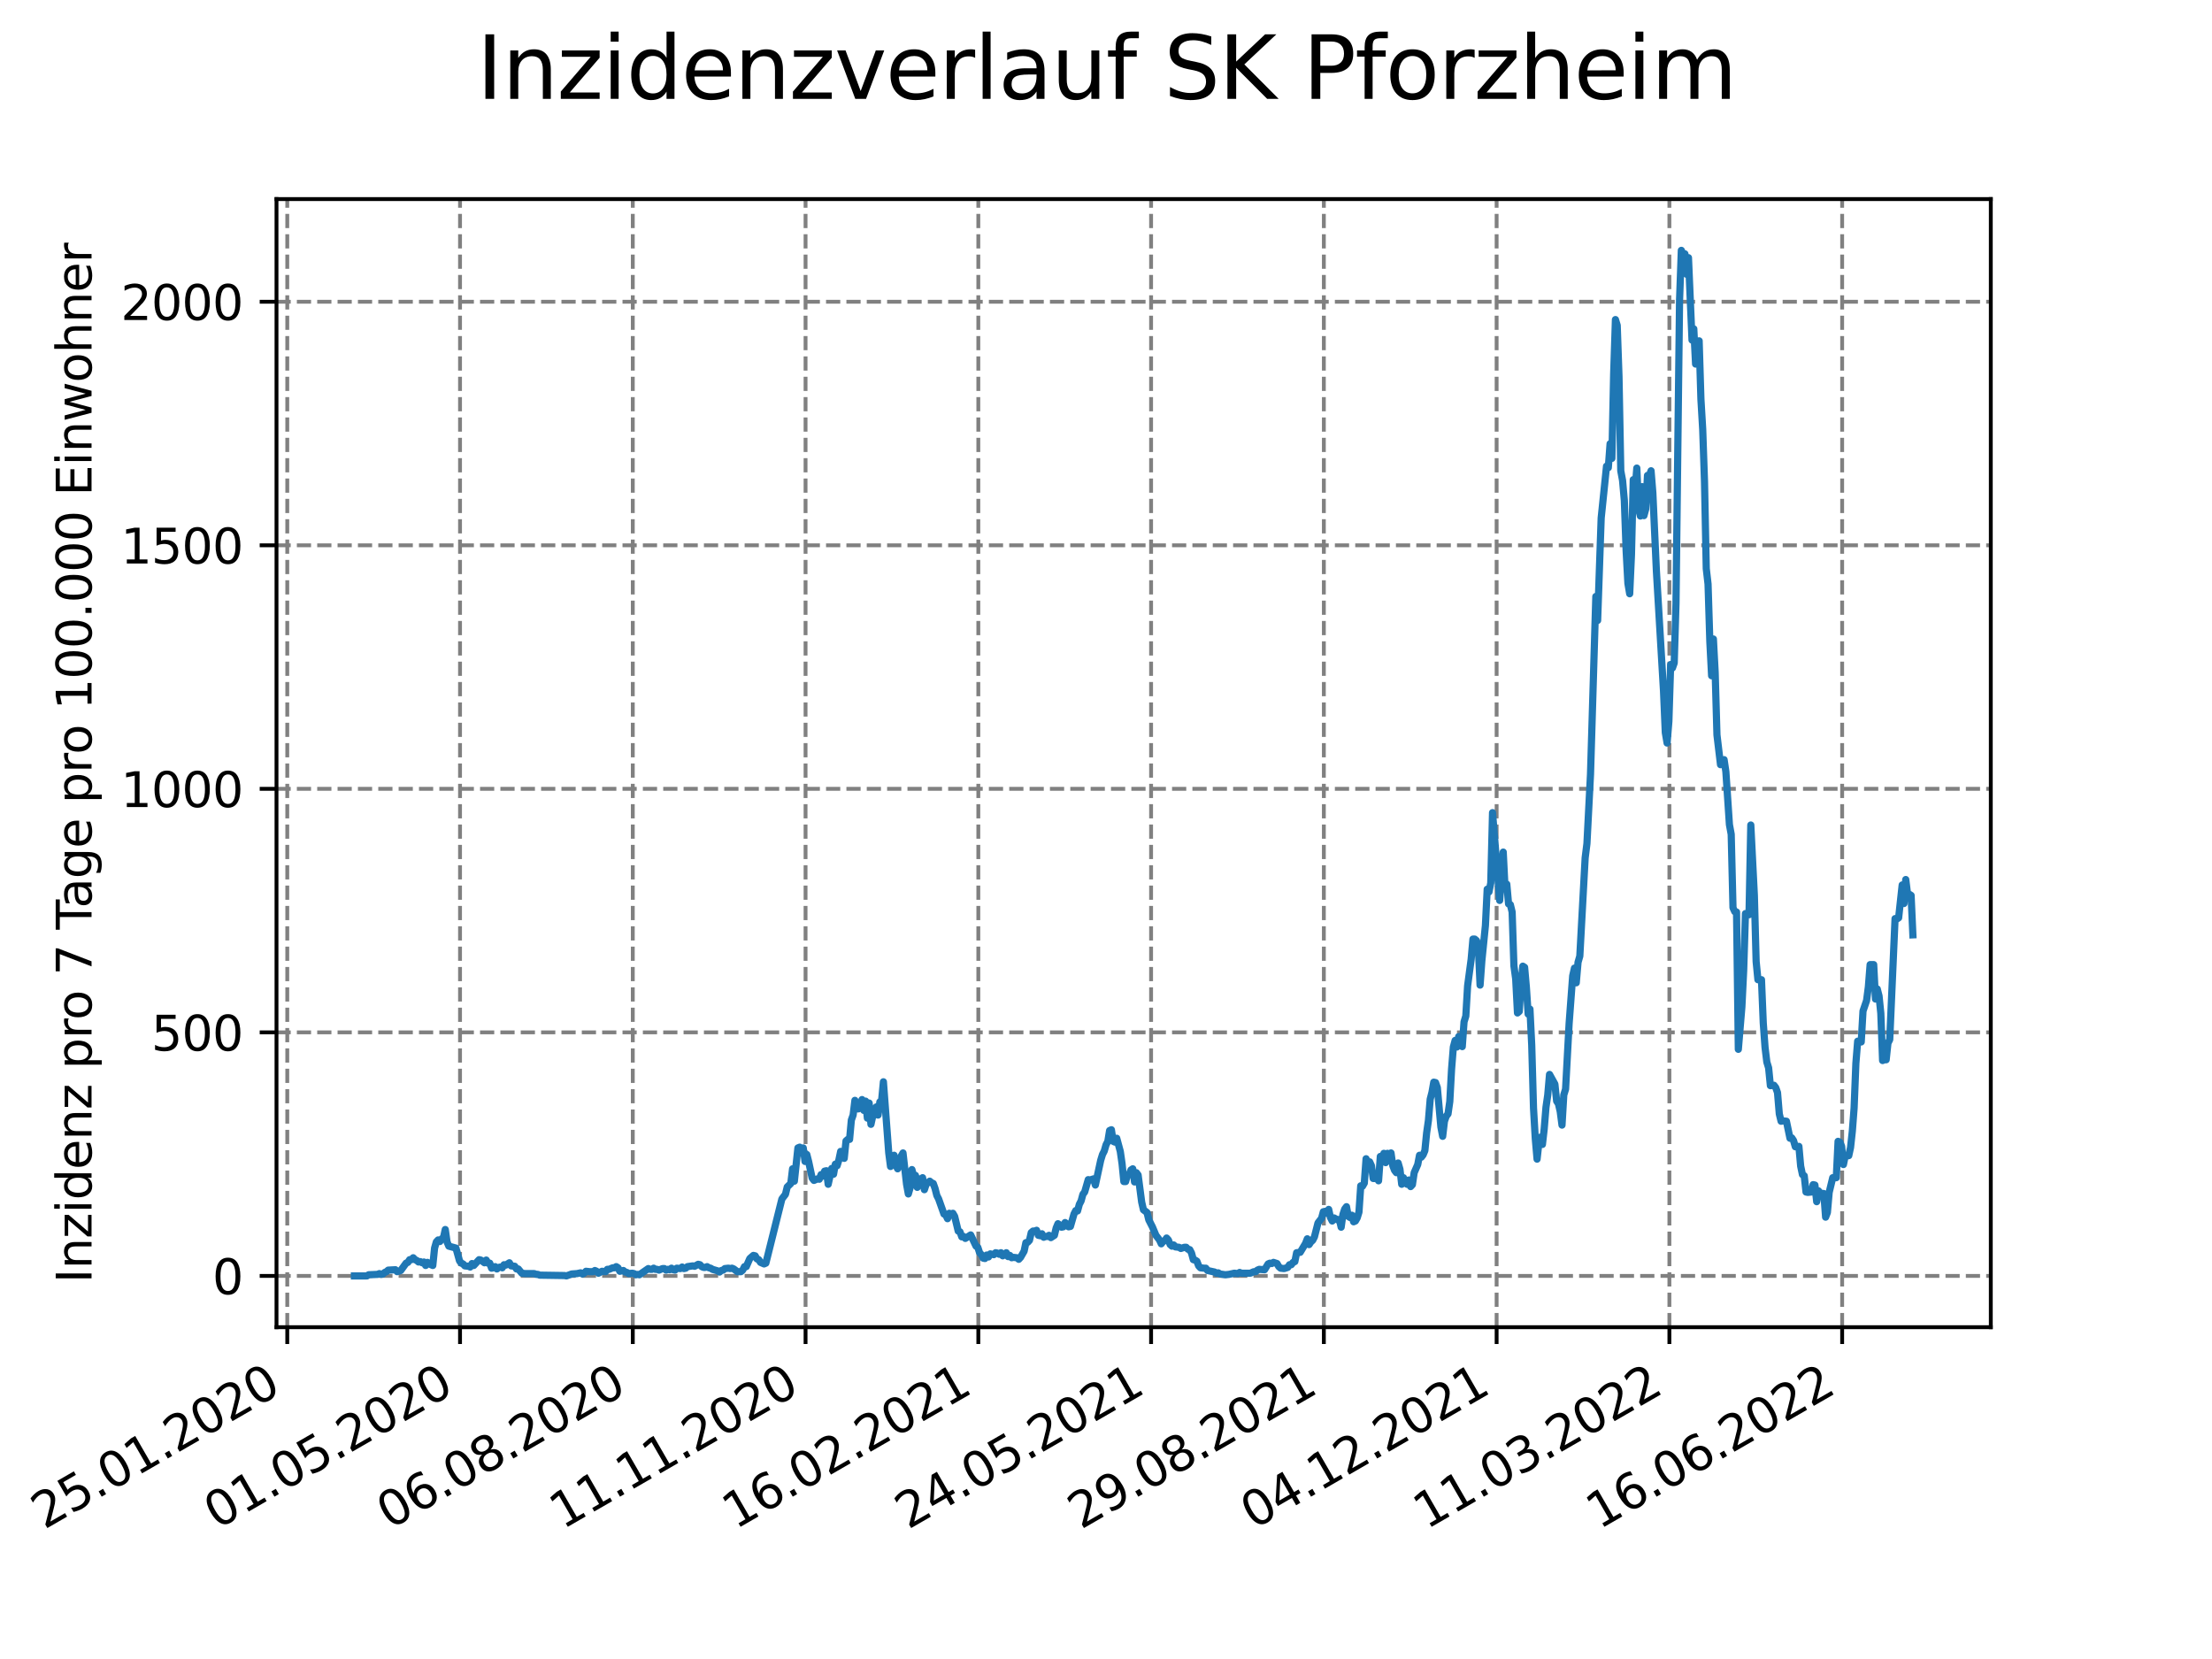 <?xml version="1.0" encoding="utf-8" standalone="no"?>
<!DOCTYPE svg PUBLIC "-//W3C//DTD SVG 1.1//EN"
  "http://www.w3.org/Graphics/SVG/1.1/DTD/svg11.dtd">
<svg xmlns:xlink="http://www.w3.org/1999/xlink" width="460.8pt" height="345.6pt" viewBox="0 0 460.8 345.6" xmlns="http://www.w3.org/2000/svg" version="1.1">
 <defs>
  <style type="text/css">*{stroke-linejoin: round; stroke-linecap: butt}</style>
 </defs>
 <g id="figure_1">
  <g id="patch_1">
   <path d="M 0 345.6 
L 460.8 345.6 
L 460.8 0 
L 0 0 
z
" style="fill: #ffffff"/>
  </g>
  <g id="axes_1">
   <g id="patch_2">
    <path d="M 57.6 276.48 
L 414.72 276.48 
L 414.72 41.472 
L 57.6 41.472 
z
" style="fill: #ffffff"/>
   </g>
   <g id="matplotlib.axis_1">
    <g id="xtick_1">
     <g id="line2d_1">
      <path d="M 59.842 276.48 
L 59.842 41.472 
" clip-path="url(#p5b013a8955)" style="fill: none; stroke-dasharray: 2.96,1.28; stroke-dashoffset: 0; stroke: #808080; stroke-width: 0.8"/>
     </g>
     <g id="line2d_2">
      <defs>
       <path id="m1e9ceac419" d="M 0 0 
L 0 3.5 
" style="stroke: #000000; stroke-width: 0.8"/>
      </defs>
      <g>
       <use xlink:href="#m1e9ceac419" x="59.842" y="276.48" style="stroke: #000000; stroke-width: 0.8"/>
      </g>
     </g>
     <g id="text_1">
      <!-- 25.01.2020 -->
      <g transform="translate(9.216 318.689)rotate(-30)scale(0.1 -0.1)">
       <defs>
        <path id="DejaVuSans-32" d="M 1228 531 
L 3431 531 
L 3431 0 
L 469 0 
L 469 531 
Q 828 903 1448 1529 
Q 2069 2156 2228 2338 
Q 2531 2678 2651 2914 
Q 2772 3150 2772 3378 
Q 2772 3750 2511 3984 
Q 2250 4219 1831 4219 
Q 1534 4219 1204 4116 
Q 875 4013 500 3803 
L 500 4441 
Q 881 4594 1212 4672 
Q 1544 4750 1819 4750 
Q 2544 4750 2975 4387 
Q 3406 4025 3406 3419 
Q 3406 3131 3298 2873 
Q 3191 2616 2906 2266 
Q 2828 2175 2409 1742 
Q 1991 1309 1228 531 
z
" transform="scale(0.016)"/>
        <path id="DejaVuSans-35" d="M 691 4666 
L 3169 4666 
L 3169 4134 
L 1269 4134 
L 1269 2991 
Q 1406 3038 1543 3061 
Q 1681 3084 1819 3084 
Q 2600 3084 3056 2656 
Q 3513 2228 3513 1497 
Q 3513 744 3044 326 
Q 2575 -91 1722 -91 
Q 1428 -91 1123 -41 
Q 819 9 494 109 
L 494 744 
Q 775 591 1075 516 
Q 1375 441 1709 441 
Q 2250 441 2565 725 
Q 2881 1009 2881 1497 
Q 2881 1984 2565 2268 
Q 2250 2553 1709 2553 
Q 1456 2553 1204 2497 
Q 953 2441 691 2322 
L 691 4666 
z
" transform="scale(0.016)"/>
        <path id="DejaVuSans-2e" d="M 684 794 
L 1344 794 
L 1344 0 
L 684 0 
L 684 794 
z
" transform="scale(0.016)"/>
        <path id="DejaVuSans-30" d="M 2034 4250 
Q 1547 4250 1301 3770 
Q 1056 3291 1056 2328 
Q 1056 1369 1301 889 
Q 1547 409 2034 409 
Q 2525 409 2770 889 
Q 3016 1369 3016 2328 
Q 3016 3291 2770 3770 
Q 2525 4250 2034 4250 
z
M 2034 4750 
Q 2819 4750 3233 4129 
Q 3647 3509 3647 2328 
Q 3647 1150 3233 529 
Q 2819 -91 2034 -91 
Q 1250 -91 836 529 
Q 422 1150 422 2328 
Q 422 3509 836 4129 
Q 1250 4750 2034 4750 
z
" transform="scale(0.016)"/>
        <path id="DejaVuSans-31" d="M 794 531 
L 1825 531 
L 1825 4091 
L 703 3866 
L 703 4441 
L 1819 4666 
L 2450 4666 
L 2450 531 
L 3481 531 
L 3481 0 
L 794 0 
L 794 531 
z
" transform="scale(0.016)"/>
       </defs>
       <use xlink:href="#DejaVuSans-32"/>
       <use xlink:href="#DejaVuSans-35" x="63.623"/>
       <use xlink:href="#DejaVuSans-2e" x="127.246"/>
       <use xlink:href="#DejaVuSans-30" x="159.033"/>
       <use xlink:href="#DejaVuSans-31" x="222.656"/>
       <use xlink:href="#DejaVuSans-2e" x="286.279"/>
       <use xlink:href="#DejaVuSans-32" x="318.066"/>
       <use xlink:href="#DejaVuSans-30" x="381.689"/>
       <use xlink:href="#DejaVuSans-32" x="445.312"/>
       <use xlink:href="#DejaVuSans-30" x="508.936"/>
      </g>
     </g>
    </g>
    <g id="xtick_2">
     <g id="line2d_3">
      <path d="M 95.832 276.48 
L 95.832 41.472 
" clip-path="url(#p5b013a8955)" style="fill: none; stroke-dasharray: 2.96,1.28; stroke-dashoffset: 0; stroke: #808080; stroke-width: 0.8"/>
     </g>
     <g id="line2d_4">
      <g>
       <use xlink:href="#m1e9ceac419" x="95.832" y="276.48" style="stroke: #000000; stroke-width: 0.8"/>
      </g>
     </g>
     <g id="text_2">
      <!-- 01.05.2020 -->
      <g transform="translate(45.207 318.689)rotate(-30)scale(0.1 -0.1)">
       <use xlink:href="#DejaVuSans-30"/>
       <use xlink:href="#DejaVuSans-31" x="63.623"/>
       <use xlink:href="#DejaVuSans-2e" x="127.246"/>
       <use xlink:href="#DejaVuSans-30" x="159.033"/>
       <use xlink:href="#DejaVuSans-35" x="222.656"/>
       <use xlink:href="#DejaVuSans-2e" x="286.279"/>
       <use xlink:href="#DejaVuSans-32" x="318.066"/>
       <use xlink:href="#DejaVuSans-30" x="381.689"/>
       <use xlink:href="#DejaVuSans-32" x="445.312"/>
       <use xlink:href="#DejaVuSans-30" x="508.936"/>
      </g>
     </g>
    </g>
    <g id="xtick_3">
     <g id="line2d_5">
      <path d="M 131.822 276.48 
L 131.822 41.472 
" clip-path="url(#p5b013a8955)" style="fill: none; stroke-dasharray: 2.96,1.28; stroke-dashoffset: 0; stroke: #808080; stroke-width: 0.8"/>
     </g>
     <g id="line2d_6">
      <g>
       <use xlink:href="#m1e9ceac419" x="131.822" y="276.48" style="stroke: #000000; stroke-width: 0.8"/>
      </g>
     </g>
     <g id="text_3">
      <!-- 06.08.2020 -->
      <g transform="translate(81.197 318.689)rotate(-30)scale(0.1 -0.1)">
       <defs>
        <path id="DejaVuSans-36" d="M 2113 2584 
Q 1688 2584 1439 2293 
Q 1191 2003 1191 1497 
Q 1191 994 1439 701 
Q 1688 409 2113 409 
Q 2538 409 2786 701 
Q 3034 994 3034 1497 
Q 3034 2003 2786 2293 
Q 2538 2584 2113 2584 
z
M 3366 4563 
L 3366 3988 
Q 3128 4100 2886 4159 
Q 2644 4219 2406 4219 
Q 1781 4219 1451 3797 
Q 1122 3375 1075 2522 
Q 1259 2794 1537 2939 
Q 1816 3084 2150 3084 
Q 2853 3084 3261 2657 
Q 3669 2231 3669 1497 
Q 3669 778 3244 343 
Q 2819 -91 2113 -91 
Q 1303 -91 875 529 
Q 447 1150 447 2328 
Q 447 3434 972 4092 
Q 1497 4750 2381 4750 
Q 2619 4750 2861 4703 
Q 3103 4656 3366 4563 
z
" transform="scale(0.016)"/>
        <path id="DejaVuSans-38" d="M 2034 2216 
Q 1584 2216 1326 1975 
Q 1069 1734 1069 1313 
Q 1069 891 1326 650 
Q 1584 409 2034 409 
Q 2484 409 2743 651 
Q 3003 894 3003 1313 
Q 3003 1734 2745 1975 
Q 2488 2216 2034 2216 
z
M 1403 2484 
Q 997 2584 770 2862 
Q 544 3141 544 3541 
Q 544 4100 942 4425 
Q 1341 4750 2034 4750 
Q 2731 4750 3128 4425 
Q 3525 4100 3525 3541 
Q 3525 3141 3298 2862 
Q 3072 2584 2669 2484 
Q 3125 2378 3379 2068 
Q 3634 1759 3634 1313 
Q 3634 634 3220 271 
Q 2806 -91 2034 -91 
Q 1263 -91 848 271 
Q 434 634 434 1313 
Q 434 1759 690 2068 
Q 947 2378 1403 2484 
z
M 1172 3481 
Q 1172 3119 1398 2916 
Q 1625 2713 2034 2713 
Q 2441 2713 2670 2916 
Q 2900 3119 2900 3481 
Q 2900 3844 2670 4047 
Q 2441 4250 2034 4250 
Q 1625 4250 1398 4047 
Q 1172 3844 1172 3481 
z
" transform="scale(0.016)"/>
       </defs>
       <use xlink:href="#DejaVuSans-30"/>
       <use xlink:href="#DejaVuSans-36" x="63.623"/>
       <use xlink:href="#DejaVuSans-2e" x="127.246"/>
       <use xlink:href="#DejaVuSans-30" x="159.033"/>
       <use xlink:href="#DejaVuSans-38" x="222.656"/>
       <use xlink:href="#DejaVuSans-2e" x="286.279"/>
       <use xlink:href="#DejaVuSans-32" x="318.066"/>
       <use xlink:href="#DejaVuSans-30" x="381.689"/>
       <use xlink:href="#DejaVuSans-32" x="445.312"/>
       <use xlink:href="#DejaVuSans-30" x="508.936"/>
      </g>
     </g>
    </g>
    <g id="xtick_4">
     <g id="line2d_7">
      <path d="M 167.812 276.48 
L 167.812 41.472 
" clip-path="url(#p5b013a8955)" style="fill: none; stroke-dasharray: 2.96,1.28; stroke-dashoffset: 0; stroke: #808080; stroke-width: 0.8"/>
     </g>
     <g id="line2d_8">
      <g>
       <use xlink:href="#m1e9ceac419" x="167.812" y="276.48" style="stroke: #000000; stroke-width: 0.8"/>
      </g>
     </g>
     <g id="text_4">
      <!-- 11.11.2020 -->
      <g transform="translate(117.187 318.689)rotate(-30)scale(0.1 -0.1)">
       <use xlink:href="#DejaVuSans-31"/>
       <use xlink:href="#DejaVuSans-31" x="63.623"/>
       <use xlink:href="#DejaVuSans-2e" x="127.246"/>
       <use xlink:href="#DejaVuSans-31" x="159.033"/>
       <use xlink:href="#DejaVuSans-31" x="222.656"/>
       <use xlink:href="#DejaVuSans-2e" x="286.279"/>
       <use xlink:href="#DejaVuSans-32" x="318.066"/>
       <use xlink:href="#DejaVuSans-30" x="381.689"/>
       <use xlink:href="#DejaVuSans-32" x="445.312"/>
       <use xlink:href="#DejaVuSans-30" x="508.936"/>
      </g>
     </g>
    </g>
    <g id="xtick_5">
     <g id="line2d_9">
      <path d="M 203.803 276.48 
L 203.803 41.472 
" clip-path="url(#p5b013a8955)" style="fill: none; stroke-dasharray: 2.96,1.28; stroke-dashoffset: 0; stroke: #808080; stroke-width: 0.8"/>
     </g>
     <g id="line2d_10">
      <g>
       <use xlink:href="#m1e9ceac419" x="203.803" y="276.48" style="stroke: #000000; stroke-width: 0.8"/>
      </g>
     </g>
     <g id="text_5">
      <!-- 16.02.2021 -->
      <g transform="translate(153.178 318.689)rotate(-30)scale(0.1 -0.1)">
       <use xlink:href="#DejaVuSans-31"/>
       <use xlink:href="#DejaVuSans-36" x="63.623"/>
       <use xlink:href="#DejaVuSans-2e" x="127.246"/>
       <use xlink:href="#DejaVuSans-30" x="159.033"/>
       <use xlink:href="#DejaVuSans-32" x="222.656"/>
       <use xlink:href="#DejaVuSans-2e" x="286.279"/>
       <use xlink:href="#DejaVuSans-32" x="318.066"/>
       <use xlink:href="#DejaVuSans-30" x="381.689"/>
       <use xlink:href="#DejaVuSans-32" x="445.312"/>
       <use xlink:href="#DejaVuSans-31" x="508.936"/>
      </g>
     </g>
    </g>
    <g id="xtick_6">
     <g id="line2d_11">
      <path d="M 239.793 276.48 
L 239.793 41.472 
" clip-path="url(#p5b013a8955)" style="fill: none; stroke-dasharray: 2.96,1.28; stroke-dashoffset: 0; stroke: #808080; stroke-width: 0.8"/>
     </g>
     <g id="line2d_12">
      <g>
       <use xlink:href="#m1e9ceac419" x="239.793" y="276.48" style="stroke: #000000; stroke-width: 0.8"/>
      </g>
     </g>
     <g id="text_6">
      <!-- 24.05.2021 -->
      <g transform="translate(189.168 318.689)rotate(-30)scale(0.1 -0.1)">
       <defs>
        <path id="DejaVuSans-34" d="M 2419 4116 
L 825 1625 
L 2419 1625 
L 2419 4116 
z
M 2253 4666 
L 3047 4666 
L 3047 1625 
L 3713 1625 
L 3713 1100 
L 3047 1100 
L 3047 0 
L 2419 0 
L 2419 1100 
L 313 1100 
L 313 1709 
L 2253 4666 
z
" transform="scale(0.016)"/>
       </defs>
       <use xlink:href="#DejaVuSans-32"/>
       <use xlink:href="#DejaVuSans-34" x="63.623"/>
       <use xlink:href="#DejaVuSans-2e" x="127.246"/>
       <use xlink:href="#DejaVuSans-30" x="159.033"/>
       <use xlink:href="#DejaVuSans-35" x="222.656"/>
       <use xlink:href="#DejaVuSans-2e" x="286.279"/>
       <use xlink:href="#DejaVuSans-32" x="318.066"/>
       <use xlink:href="#DejaVuSans-30" x="381.689"/>
       <use xlink:href="#DejaVuSans-32" x="445.312"/>
       <use xlink:href="#DejaVuSans-31" x="508.936"/>
      </g>
     </g>
    </g>
    <g id="xtick_7">
     <g id="line2d_13">
      <path d="M 275.783 276.48 
L 275.783 41.472 
" clip-path="url(#p5b013a8955)" style="fill: none; stroke-dasharray: 2.96,1.28; stroke-dashoffset: 0; stroke: #808080; stroke-width: 0.8"/>
     </g>
     <g id="line2d_14">
      <g>
       <use xlink:href="#m1e9ceac419" x="275.783" y="276.48" style="stroke: #000000; stroke-width: 0.8"/>
      </g>
     </g>
     <g id="text_7">
      <!-- 29.08.2021 -->
      <g transform="translate(225.158 318.689)rotate(-30)scale(0.1 -0.1)">
       <defs>
        <path id="DejaVuSans-39" d="M 703 97 
L 703 672 
Q 941 559 1184 500 
Q 1428 441 1663 441 
Q 2288 441 2617 861 
Q 2947 1281 2994 2138 
Q 2813 1869 2534 1725 
Q 2256 1581 1919 1581 
Q 1219 1581 811 2004 
Q 403 2428 403 3163 
Q 403 3881 828 4315 
Q 1253 4750 1959 4750 
Q 2769 4750 3195 4129 
Q 3622 3509 3622 2328 
Q 3622 1225 3098 567 
Q 2575 -91 1691 -91 
Q 1453 -91 1209 -44 
Q 966 3 703 97 
z
M 1959 2075 
Q 2384 2075 2632 2365 
Q 2881 2656 2881 3163 
Q 2881 3666 2632 3958 
Q 2384 4250 1959 4250 
Q 1534 4250 1286 3958 
Q 1038 3666 1038 3163 
Q 1038 2656 1286 2365 
Q 1534 2075 1959 2075 
z
" transform="scale(0.016)"/>
       </defs>
       <use xlink:href="#DejaVuSans-32"/>
       <use xlink:href="#DejaVuSans-39" x="63.623"/>
       <use xlink:href="#DejaVuSans-2e" x="127.246"/>
       <use xlink:href="#DejaVuSans-30" x="159.033"/>
       <use xlink:href="#DejaVuSans-38" x="222.656"/>
       <use xlink:href="#DejaVuSans-2e" x="286.279"/>
       <use xlink:href="#DejaVuSans-32" x="318.066"/>
       <use xlink:href="#DejaVuSans-30" x="381.689"/>
       <use xlink:href="#DejaVuSans-32" x="445.312"/>
       <use xlink:href="#DejaVuSans-31" x="508.936"/>
      </g>
     </g>
    </g>
    <g id="xtick_8">
     <g id="line2d_15">
      <path d="M 311.774 276.48 
L 311.774 41.472 
" clip-path="url(#p5b013a8955)" style="fill: none; stroke-dasharray: 2.96,1.28; stroke-dashoffset: 0; stroke: #808080; stroke-width: 0.8"/>
     </g>
     <g id="line2d_16">
      <g>
       <use xlink:href="#m1e9ceac419" x="311.774" y="276.48" style="stroke: #000000; stroke-width: 0.8"/>
      </g>
     </g>
     <g id="text_8">
      <!-- 04.12.2021 -->
      <g transform="translate(261.148 318.689)rotate(-30)scale(0.1 -0.1)">
       <use xlink:href="#DejaVuSans-30"/>
       <use xlink:href="#DejaVuSans-34" x="63.623"/>
       <use xlink:href="#DejaVuSans-2e" x="127.246"/>
       <use xlink:href="#DejaVuSans-31" x="159.033"/>
       <use xlink:href="#DejaVuSans-32" x="222.656"/>
       <use xlink:href="#DejaVuSans-2e" x="286.279"/>
       <use xlink:href="#DejaVuSans-32" x="318.066"/>
       <use xlink:href="#DejaVuSans-30" x="381.689"/>
       <use xlink:href="#DejaVuSans-32" x="445.312"/>
       <use xlink:href="#DejaVuSans-31" x="508.936"/>
      </g>
     </g>
    </g>
    <g id="xtick_9">
     <g id="line2d_17">
      <path d="M 347.764 276.48 
L 347.764 41.472 
" clip-path="url(#p5b013a8955)" style="fill: none; stroke-dasharray: 2.96,1.28; stroke-dashoffset: 0; stroke: #808080; stroke-width: 0.8"/>
     </g>
     <g id="line2d_18">
      <g>
       <use xlink:href="#m1e9ceac419" x="347.764" y="276.48" style="stroke: #000000; stroke-width: 0.8"/>
      </g>
     </g>
     <g id="text_9">
      <!-- 11.03.2022 -->
      <g transform="translate(297.139 318.689)rotate(-30)scale(0.1 -0.1)">
       <defs>
        <path id="DejaVuSans-33" d="M 2597 2516 
Q 3050 2419 3304 2112 
Q 3559 1806 3559 1356 
Q 3559 666 3084 287 
Q 2609 -91 1734 -91 
Q 1441 -91 1130 -33 
Q 819 25 488 141 
L 488 750 
Q 750 597 1062 519 
Q 1375 441 1716 441 
Q 2309 441 2620 675 
Q 2931 909 2931 1356 
Q 2931 1769 2642 2001 
Q 2353 2234 1838 2234 
L 1294 2234 
L 1294 2753 
L 1863 2753 
Q 2328 2753 2575 2939 
Q 2822 3125 2822 3475 
Q 2822 3834 2567 4026 
Q 2313 4219 1838 4219 
Q 1578 4219 1281 4162 
Q 984 4106 628 3988 
L 628 4550 
Q 988 4650 1302 4700 
Q 1616 4750 1894 4750 
Q 2613 4750 3031 4423 
Q 3450 4097 3450 3541 
Q 3450 3153 3228 2886 
Q 3006 2619 2597 2516 
z
" transform="scale(0.016)"/>
       </defs>
       <use xlink:href="#DejaVuSans-31"/>
       <use xlink:href="#DejaVuSans-31" x="63.623"/>
       <use xlink:href="#DejaVuSans-2e" x="127.246"/>
       <use xlink:href="#DejaVuSans-30" x="159.033"/>
       <use xlink:href="#DejaVuSans-33" x="222.656"/>
       <use xlink:href="#DejaVuSans-2e" x="286.279"/>
       <use xlink:href="#DejaVuSans-32" x="318.066"/>
       <use xlink:href="#DejaVuSans-30" x="381.689"/>
       <use xlink:href="#DejaVuSans-32" x="445.312"/>
       <use xlink:href="#DejaVuSans-32" x="508.936"/>
      </g>
     </g>
    </g>
    <g id="xtick_10">
     <g id="line2d_19">
      <path d="M 383.754 276.48 
L 383.754 41.472 
" clip-path="url(#p5b013a8955)" style="fill: none; stroke-dasharray: 2.96,1.28; stroke-dashoffset: 0; stroke: #808080; stroke-width: 0.8"/>
     </g>
     <g id="line2d_20">
      <g>
       <use xlink:href="#m1e9ceac419" x="383.754" y="276.48" style="stroke: #000000; stroke-width: 0.8"/>
      </g>
     </g>
     <g id="text_10">
      <!-- 16.06.2022 -->
      <g transform="translate(333.129 318.689)rotate(-30)scale(0.1 -0.1)">
       <use xlink:href="#DejaVuSans-31"/>
       <use xlink:href="#DejaVuSans-36" x="63.623"/>
       <use xlink:href="#DejaVuSans-2e" x="127.246"/>
       <use xlink:href="#DejaVuSans-30" x="159.033"/>
       <use xlink:href="#DejaVuSans-36" x="222.656"/>
       <use xlink:href="#DejaVuSans-2e" x="286.279"/>
       <use xlink:href="#DejaVuSans-32" x="318.066"/>
       <use xlink:href="#DejaVuSans-30" x="381.689"/>
       <use xlink:href="#DejaVuSans-32" x="445.312"/>
       <use xlink:href="#DejaVuSans-32" x="508.936"/>
      </g>
     </g>
    </g>
   </g>
   <g id="matplotlib.axis_2">
    <g id="ytick_1">
     <g id="line2d_21">
      <path d="M 57.6 265.798 
L 414.72 265.798 
" clip-path="url(#p5b013a8955)" style="fill: none; stroke-dasharray: 2.96,1.28; stroke-dashoffset: 0; stroke: #808080; stroke-width: 0.8"/>
     </g>
     <g id="line2d_22">
      <defs>
       <path id="m64a8ef349f" d="M 0 0 
L -3.5 0 
" style="stroke: #000000; stroke-width: 0.8"/>
      </defs>
      <g>
       <use xlink:href="#m64a8ef349f" x="57.6" y="265.798" style="stroke: #000000; stroke-width: 0.8"/>
      </g>
     </g>
     <g id="text_11">
      <!-- 0 -->
      <g transform="translate(44.237 269.597)scale(0.1 -0.1)">
       <use xlink:href="#DejaVuSans-30"/>
      </g>
     </g>
    </g>
    <g id="ytick_2">
     <g id="line2d_23">
      <path d="M 57.6 215.063 
L 414.72 215.063 
" clip-path="url(#p5b013a8955)" style="fill: none; stroke-dasharray: 2.96,1.28; stroke-dashoffset: 0; stroke: #808080; stroke-width: 0.8"/>
     </g>
     <g id="line2d_24">
      <g>
       <use xlink:href="#m64a8ef349f" x="57.6" y="215.063" style="stroke: #000000; stroke-width: 0.8"/>
      </g>
     </g>
     <g id="text_12">
      <!-- 500 -->
      <g transform="translate(31.512 218.862)scale(0.1 -0.1)">
       <use xlink:href="#DejaVuSans-35"/>
       <use xlink:href="#DejaVuSans-30" x="63.623"/>
       <use xlink:href="#DejaVuSans-30" x="127.246"/>
      </g>
     </g>
    </g>
    <g id="ytick_3">
     <g id="line2d_25">
      <path d="M 57.6 164.328 
L 414.72 164.328 
" clip-path="url(#p5b013a8955)" style="fill: none; stroke-dasharray: 2.96,1.28; stroke-dashoffset: 0; stroke: #808080; stroke-width: 0.8"/>
     </g>
     <g id="line2d_26">
      <g>
       <use xlink:href="#m64a8ef349f" x="57.6" y="164.328" style="stroke: #000000; stroke-width: 0.8"/>
      </g>
     </g>
     <g id="text_13">
      <!-- 1000 -->
      <g transform="translate(25.15 168.127)scale(0.1 -0.1)">
       <use xlink:href="#DejaVuSans-31"/>
       <use xlink:href="#DejaVuSans-30" x="63.623"/>
       <use xlink:href="#DejaVuSans-30" x="127.246"/>
       <use xlink:href="#DejaVuSans-30" x="190.869"/>
      </g>
     </g>
    </g>
    <g id="ytick_4">
     <g id="line2d_27">
      <path d="M 57.6 113.592 
L 414.72 113.592 
" clip-path="url(#p5b013a8955)" style="fill: none; stroke-dasharray: 2.96,1.28; stroke-dashoffset: 0; stroke: #808080; stroke-width: 0.8"/>
     </g>
     <g id="line2d_28">
      <g>
       <use xlink:href="#m64a8ef349f" x="57.6" y="113.592" style="stroke: #000000; stroke-width: 0.8"/>
      </g>
     </g>
     <g id="text_14">
      <!-- 1500 -->
      <g transform="translate(25.15 117.392)scale(0.1 -0.1)">
       <use xlink:href="#DejaVuSans-31"/>
       <use xlink:href="#DejaVuSans-35" x="63.623"/>
       <use xlink:href="#DejaVuSans-30" x="127.246"/>
       <use xlink:href="#DejaVuSans-30" x="190.869"/>
      </g>
     </g>
    </g>
    <g id="ytick_5">
     <g id="line2d_29">
      <path d="M 57.6 62.857 
L 414.72 62.857 
" clip-path="url(#p5b013a8955)" style="fill: none; stroke-dasharray: 2.96,1.28; stroke-dashoffset: 0; stroke: #808080; stroke-width: 0.8"/>
     </g>
     <g id="line2d_30">
      <g>
       <use xlink:href="#m64a8ef349f" x="57.6" y="62.857" style="stroke: #000000; stroke-width: 0.8"/>
      </g>
     </g>
     <g id="text_15">
      <!-- 2000 -->
      <g transform="translate(25.15 66.657)scale(0.1 -0.1)">
       <use xlink:href="#DejaVuSans-32"/>
       <use xlink:href="#DejaVuSans-30" x="63.623"/>
       <use xlink:href="#DejaVuSans-30" x="127.246"/>
       <use xlink:href="#DejaVuSans-30" x="190.869"/>
      </g>
     </g>
    </g>
    <g id="text_16">
     <!-- Inzidenz pro 7 Tage pro 100.000 Einwohner -->
     <g transform="translate(19.07 267.301)rotate(-90)scale(0.1 -0.1)">
      <defs>
       <path id="DejaVuSans-49" d="M 628 4666 
L 1259 4666 
L 1259 0 
L 628 0 
L 628 4666 
z
" transform="scale(0.016)"/>
       <path id="DejaVuSans-6e" d="M 3513 2113 
L 3513 0 
L 2938 0 
L 2938 2094 
Q 2938 2591 2744 2837 
Q 2550 3084 2163 3084 
Q 1697 3084 1428 2787 
Q 1159 2491 1159 1978 
L 1159 0 
L 581 0 
L 581 3500 
L 1159 3500 
L 1159 2956 
Q 1366 3272 1645 3428 
Q 1925 3584 2291 3584 
Q 2894 3584 3203 3211 
Q 3513 2838 3513 2113 
z
" transform="scale(0.016)"/>
       <path id="DejaVuSans-7a" d="M 353 3500 
L 3084 3500 
L 3084 2975 
L 922 459 
L 3084 459 
L 3084 0 
L 275 0 
L 275 525 
L 2438 3041 
L 353 3041 
L 353 3500 
z
" transform="scale(0.016)"/>
       <path id="DejaVuSans-69" d="M 603 3500 
L 1178 3500 
L 1178 0 
L 603 0 
L 603 3500 
z
M 603 4863 
L 1178 4863 
L 1178 4134 
L 603 4134 
L 603 4863 
z
" transform="scale(0.016)"/>
       <path id="DejaVuSans-64" d="M 2906 2969 
L 2906 4863 
L 3481 4863 
L 3481 0 
L 2906 0 
L 2906 525 
Q 2725 213 2448 61 
Q 2172 -91 1784 -91 
Q 1150 -91 751 415 
Q 353 922 353 1747 
Q 353 2572 751 3078 
Q 1150 3584 1784 3584 
Q 2172 3584 2448 3432 
Q 2725 3281 2906 2969 
z
M 947 1747 
Q 947 1113 1208 752 
Q 1469 391 1925 391 
Q 2381 391 2643 752 
Q 2906 1113 2906 1747 
Q 2906 2381 2643 2742 
Q 2381 3103 1925 3103 
Q 1469 3103 1208 2742 
Q 947 2381 947 1747 
z
" transform="scale(0.016)"/>
       <path id="DejaVuSans-65" d="M 3597 1894 
L 3597 1613 
L 953 1613 
Q 991 1019 1311 708 
Q 1631 397 2203 397 
Q 2534 397 2845 478 
Q 3156 559 3463 722 
L 3463 178 
Q 3153 47 2828 -22 
Q 2503 -91 2169 -91 
Q 1331 -91 842 396 
Q 353 884 353 1716 
Q 353 2575 817 3079 
Q 1281 3584 2069 3584 
Q 2775 3584 3186 3129 
Q 3597 2675 3597 1894 
z
M 3022 2063 
Q 3016 2534 2758 2815 
Q 2500 3097 2075 3097 
Q 1594 3097 1305 2825 
Q 1016 2553 972 2059 
L 3022 2063 
z
" transform="scale(0.016)"/>
       <path id="DejaVuSans-20" transform="scale(0.016)"/>
       <path id="DejaVuSans-70" d="M 1159 525 
L 1159 -1331 
L 581 -1331 
L 581 3500 
L 1159 3500 
L 1159 2969 
Q 1341 3281 1617 3432 
Q 1894 3584 2278 3584 
Q 2916 3584 3314 3078 
Q 3713 2572 3713 1747 
Q 3713 922 3314 415 
Q 2916 -91 2278 -91 
Q 1894 -91 1617 61 
Q 1341 213 1159 525 
z
M 3116 1747 
Q 3116 2381 2855 2742 
Q 2594 3103 2138 3103 
Q 1681 3103 1420 2742 
Q 1159 2381 1159 1747 
Q 1159 1113 1420 752 
Q 1681 391 2138 391 
Q 2594 391 2855 752 
Q 3116 1113 3116 1747 
z
" transform="scale(0.016)"/>
       <path id="DejaVuSans-72" d="M 2631 2963 
Q 2534 3019 2420 3045 
Q 2306 3072 2169 3072 
Q 1681 3072 1420 2755 
Q 1159 2438 1159 1844 
L 1159 0 
L 581 0 
L 581 3500 
L 1159 3500 
L 1159 2956 
Q 1341 3275 1631 3429 
Q 1922 3584 2338 3584 
Q 2397 3584 2469 3576 
Q 2541 3569 2628 3553 
L 2631 2963 
z
" transform="scale(0.016)"/>
       <path id="DejaVuSans-6f" d="M 1959 3097 
Q 1497 3097 1228 2736 
Q 959 2375 959 1747 
Q 959 1119 1226 758 
Q 1494 397 1959 397 
Q 2419 397 2687 759 
Q 2956 1122 2956 1747 
Q 2956 2369 2687 2733 
Q 2419 3097 1959 3097 
z
M 1959 3584 
Q 2709 3584 3137 3096 
Q 3566 2609 3566 1747 
Q 3566 888 3137 398 
Q 2709 -91 1959 -91 
Q 1206 -91 779 398 
Q 353 888 353 1747 
Q 353 2609 779 3096 
Q 1206 3584 1959 3584 
z
" transform="scale(0.016)"/>
       <path id="DejaVuSans-37" d="M 525 4666 
L 3525 4666 
L 3525 4397 
L 1831 0 
L 1172 0 
L 2766 4134 
L 525 4134 
L 525 4666 
z
" transform="scale(0.016)"/>
       <path id="DejaVuSans-54" d="M -19 4666 
L 3928 4666 
L 3928 4134 
L 2272 4134 
L 2272 0 
L 1638 0 
L 1638 4134 
L -19 4134 
L -19 4666 
z
" transform="scale(0.016)"/>
       <path id="DejaVuSans-61" d="M 2194 1759 
Q 1497 1759 1228 1600 
Q 959 1441 959 1056 
Q 959 750 1161 570 
Q 1363 391 1709 391 
Q 2188 391 2477 730 
Q 2766 1069 2766 1631 
L 2766 1759 
L 2194 1759 
z
M 3341 1997 
L 3341 0 
L 2766 0 
L 2766 531 
Q 2569 213 2275 61 
Q 1981 -91 1556 -91 
Q 1019 -91 701 211 
Q 384 513 384 1019 
Q 384 1609 779 1909 
Q 1175 2209 1959 2209 
L 2766 2209 
L 2766 2266 
Q 2766 2663 2505 2880 
Q 2244 3097 1772 3097 
Q 1472 3097 1187 3025 
Q 903 2953 641 2809 
L 641 3341 
Q 956 3463 1253 3523 
Q 1550 3584 1831 3584 
Q 2591 3584 2966 3190 
Q 3341 2797 3341 1997 
z
" transform="scale(0.016)"/>
       <path id="DejaVuSans-67" d="M 2906 1791 
Q 2906 2416 2648 2759 
Q 2391 3103 1925 3103 
Q 1463 3103 1205 2759 
Q 947 2416 947 1791 
Q 947 1169 1205 825 
Q 1463 481 1925 481 
Q 2391 481 2648 825 
Q 2906 1169 2906 1791 
z
M 3481 434 
Q 3481 -459 3084 -895 
Q 2688 -1331 1869 -1331 
Q 1566 -1331 1297 -1286 
Q 1028 -1241 775 -1147 
L 775 -588 
Q 1028 -725 1275 -790 
Q 1522 -856 1778 -856 
Q 2344 -856 2625 -561 
Q 2906 -266 2906 331 
L 2906 616 
Q 2728 306 2450 153 
Q 2172 0 1784 0 
Q 1141 0 747 490 
Q 353 981 353 1791 
Q 353 2603 747 3093 
Q 1141 3584 1784 3584 
Q 2172 3584 2450 3431 
Q 2728 3278 2906 2969 
L 2906 3500 
L 3481 3500 
L 3481 434 
z
" transform="scale(0.016)"/>
       <path id="DejaVuSans-45" d="M 628 4666 
L 3578 4666 
L 3578 4134 
L 1259 4134 
L 1259 2753 
L 3481 2753 
L 3481 2222 
L 1259 2222 
L 1259 531 
L 3634 531 
L 3634 0 
L 628 0 
L 628 4666 
z
" transform="scale(0.016)"/>
       <path id="DejaVuSans-77" d="M 269 3500 
L 844 3500 
L 1563 769 
L 2278 3500 
L 2956 3500 
L 3675 769 
L 4391 3500 
L 4966 3500 
L 4050 0 
L 3372 0 
L 2619 2869 
L 1863 0 
L 1184 0 
L 269 3500 
z
" transform="scale(0.016)"/>
       <path id="DejaVuSans-68" d="M 3513 2113 
L 3513 0 
L 2938 0 
L 2938 2094 
Q 2938 2591 2744 2837 
Q 2550 3084 2163 3084 
Q 1697 3084 1428 2787 
Q 1159 2491 1159 1978 
L 1159 0 
L 581 0 
L 581 4863 
L 1159 4863 
L 1159 2956 
Q 1366 3272 1645 3428 
Q 1925 3584 2291 3584 
Q 2894 3584 3203 3211 
Q 3513 2838 3513 2113 
z
" transform="scale(0.016)"/>
      </defs>
      <use xlink:href="#DejaVuSans-49"/>
      <use xlink:href="#DejaVuSans-6e" x="29.492"/>
      <use xlink:href="#DejaVuSans-7a" x="92.871"/>
      <use xlink:href="#DejaVuSans-69" x="145.361"/>
      <use xlink:href="#DejaVuSans-64" x="173.145"/>
      <use xlink:href="#DejaVuSans-65" x="236.621"/>
      <use xlink:href="#DejaVuSans-6e" x="298.145"/>
      <use xlink:href="#DejaVuSans-7a" x="361.523"/>
      <use xlink:href="#DejaVuSans-20" x="414.014"/>
      <use xlink:href="#DejaVuSans-70" x="445.801"/>
      <use xlink:href="#DejaVuSans-72" x="509.277"/>
      <use xlink:href="#DejaVuSans-6f" x="548.141"/>
      <use xlink:href="#DejaVuSans-20" x="609.322"/>
      <use xlink:href="#DejaVuSans-37" x="641.109"/>
      <use xlink:href="#DejaVuSans-20" x="704.732"/>
      <use xlink:href="#DejaVuSans-54" x="736.52"/>
      <use xlink:href="#DejaVuSans-61" x="781.104"/>
      <use xlink:href="#DejaVuSans-67" x="842.383"/>
      <use xlink:href="#DejaVuSans-65" x="905.859"/>
      <use xlink:href="#DejaVuSans-20" x="967.383"/>
      <use xlink:href="#DejaVuSans-70" x="999.17"/>
      <use xlink:href="#DejaVuSans-72" x="1062.646"/>
      <use xlink:href="#DejaVuSans-6f" x="1101.51"/>
      <use xlink:href="#DejaVuSans-20" x="1162.691"/>
      <use xlink:href="#DejaVuSans-31" x="1194.479"/>
      <use xlink:href="#DejaVuSans-30" x="1258.102"/>
      <use xlink:href="#DejaVuSans-30" x="1321.725"/>
      <use xlink:href="#DejaVuSans-2e" x="1385.348"/>
      <use xlink:href="#DejaVuSans-30" x="1417.135"/>
      <use xlink:href="#DejaVuSans-30" x="1480.758"/>
      <use xlink:href="#DejaVuSans-30" x="1544.381"/>
      <use xlink:href="#DejaVuSans-20" x="1608.004"/>
      <use xlink:href="#DejaVuSans-45" x="1639.791"/>
      <use xlink:href="#DejaVuSans-69" x="1702.975"/>
      <use xlink:href="#DejaVuSans-6e" x="1730.758"/>
      <use xlink:href="#DejaVuSans-77" x="1794.137"/>
      <use xlink:href="#DejaVuSans-6f" x="1875.924"/>
      <use xlink:href="#DejaVuSans-68" x="1937.105"/>
      <use xlink:href="#DejaVuSans-6e" x="2000.484"/>
      <use xlink:href="#DejaVuSans-65" x="2063.863"/>
      <use xlink:href="#DejaVuSans-72" x="2125.387"/>
     </g>
    </g>
   </g>
   <g id="line2d_31">
    <path d="M 73.833 265.798 
L 76.43 265.798 
L 76.801 265.556 
L 78.656 265.476 
L 79.027 265.314 
L 79.398 265.476 
L 79.769 265.395 
L 80.14 265.073 
L 80.511 264.912 
L 80.882 264.589 
L 82.367 264.509 
L 82.738 264.912 
L 83.48 264.67 
L 84.593 263.139 
L 84.964 262.978 
L 85.335 262.414 
L 85.706 262.414 
L 86.077 262.012 
L 86.448 262.414 
L 86.819 262.575 
L 87.19 262.898 
L 87.561 262.817 
L 87.932 263.059 
L 88.303 262.898 
L 88.674 263.623 
L 89.045 262.978 
L 89.416 263.3 
L 90.158 263.623 
L 90.529 259.998 
L 90.9 258.709 
L 91.271 258.306 
L 91.642 258.628 
L 92.013 258.064 
L 92.384 257.822 
L 92.755 256.131 
L 93.126 258.709 
L 93.498 259.595 
L 94.982 259.998 
L 95.724 262.656 
L 96.095 263.139 
L 96.466 263.3 
L 96.837 263.703 
L 97.579 263.784 
L 97.95 263.945 
L 98.321 263.22 
L 98.692 263.623 
L 99.805 262.414 
L 100.176 262.495 
L 100.918 263.059 
L 101.289 262.495 
L 101.66 263.139 
L 102.031 263.139 
L 102.402 264.187 
L 102.773 264.106 
L 103.144 263.864 
L 103.515 264.348 
L 103.886 264.026 
L 104.257 263.945 
L 104.629 264.106 
L 105 263.462 
L 105.371 263.542 
L 106.113 263.059 
L 106.484 263.703 
L 107.226 263.784 
L 107.597 264.348 
L 107.968 264.348 
L 108.71 265.234 
L 109.452 265.314 
L 111.307 265.314 
L 111.678 265.476 
L 112.049 265.476 
L 112.42 265.637 
L 117.615 265.717 
L 117.986 265.798 
L 119.099 265.395 
L 120.212 265.314 
L 120.954 265.153 
L 121.325 265.395 
L 121.696 265.234 
L 122.067 264.831 
L 122.809 264.912 
L 123.551 264.912 
L 123.922 264.67 
L 124.293 264.831 
L 124.664 265.234 
L 125.406 264.831 
L 126.148 264.912 
L 126.52 264.428 
L 126.891 264.428 
L 127.633 264.106 
L 128.004 264.106 
L 128.375 263.864 
L 128.746 264.106 
L 129.117 264.831 
L 129.859 264.67 
L 130.23 264.992 
L 130.601 265.073 
L 130.972 265.314 
L 131.714 265.234 
L 132.085 265.314 
L 132.456 265.556 
L 132.827 265.476 
L 133.198 265.556 
L 135.053 264.267 
L 135.424 264.428 
L 135.795 264.428 
L 136.166 264.187 
L 136.537 264.428 
L 136.908 264.428 
L 137.28 264.589 
L 138.022 264.267 
L 138.393 264.267 
L 138.764 264.589 
L 139.135 264.428 
L 139.506 264.509 
L 139.877 264.187 
L 140.248 264.509 
L 140.619 264.589 
L 140.99 264.187 
L 141.732 264.267 
L 142.103 263.945 
L 142.474 264.267 
L 142.845 264.187 
L 143.216 263.864 
L 144.329 263.703 
L 144.7 263.784 
L 145.442 263.381 
L 145.813 263.462 
L 146.184 263.864 
L 146.555 264.026 
L 146.926 264.026 
L 147.297 263.864 
L 147.668 264.106 
L 148.039 264.187 
L 148.411 264.428 
L 149.524 264.751 
L 149.895 264.992 
L 150.266 264.67 
L 150.637 264.589 
L 151.008 264.267 
L 151.75 264.187 
L 152.121 264.267 
L 152.492 264.187 
L 152.863 264.348 
L 153.605 264.912 
L 154.347 264.912 
L 154.718 264.589 
L 155.089 263.864 
L 155.46 263.864 
L 156.202 262.173 
L 156.944 261.528 
L 157.315 261.609 
L 157.686 262.253 
L 158.057 262.414 
L 158.428 262.978 
L 159.17 263.3 
L 159.542 263.139 
L 162.881 249.766 
L 163.623 248.8 
L 163.994 247.269 
L 164.736 246.544 
L 165.107 243.483 
L 165.478 246.061 
L 166.22 239.133 
L 166.591 238.972 
L 166.962 240.18 
L 167.333 239.133 
L 167.704 241.952 
L 168.075 240.502 
L 168.446 241.952 
L 169.188 245.416 
L 169.559 245.9 
L 170.302 245.577 
L 170.673 245.658 
L 171.044 244.691 
L 171.415 245.013 
L 171.786 243.966 
L 172.157 243.886 
L 172.528 246.705 
L 173.27 243.402 
L 173.641 244.611 
L 174.012 242.516 
L 174.383 242.838 
L 174.754 241.63 
L 175.125 239.858 
L 175.867 241.308 
L 176.238 237.683 
L 176.609 237.36 
L 176.98 237.36 
L 177.351 233.332 
L 177.722 232.285 
L 178.093 229.224 
L 178.464 230.996 
L 178.835 230.996 
L 179.206 230.352 
L 179.577 229.063 
L 179.948 231.318 
L 180.319 229.385 
L 180.69 232.93 
L 181.061 229.788 
L 181.433 234.219 
L 181.804 232.527 
L 182.175 232.285 
L 182.546 230.593 
L 182.917 232.285 
L 183.288 229.546 
L 183.659 229.224 
L 184.03 225.357 
L 185.143 240.18 
L 185.514 242.999 
L 185.885 240.824 
L 186.256 240.663 
L 186.627 242.758 
L 186.998 243.483 
L 187.369 242.677 
L 187.74 240.824 
L 188.111 240.18 
L 188.853 246.705 
L 189.224 248.719 
L 189.595 247.43 
L 189.966 243.644 
L 190.337 245.013 
L 190.708 244.852 
L 191.079 247.35 
L 191.45 245.577 
L 191.821 245.9 
L 192.192 245.336 
L 192.564 247.833 
L 192.935 246.705 
L 193.677 246.061 
L 194.048 246.383 
L 194.419 246.544 
L 194.79 247.591 
L 195.161 249.041 
L 195.532 249.766 
L 196.645 252.908 
L 197.016 253.069 
L 197.387 253.875 
L 197.758 252.747 
L 198.129 253.15 
L 198.5 252.747 
L 198.871 253.392 
L 199.613 256.453 
L 199.984 256.614 
L 200.355 257.661 
L 200.726 257.581 
L 201.097 257.984 
L 202.21 257.259 
L 203.324 259.595 
L 203.695 259.836 
L 204.066 260.964 
L 204.437 261.367 
L 204.808 262.092 
L 205.179 262.173 
L 205.55 261.448 
L 205.921 261.85 
L 206.292 261.206 
L 207.034 261.367 
L 207.405 260.964 
L 207.776 261.045 
L 208.147 261.286 
L 208.518 260.964 
L 208.889 261.609 
L 209.26 261.367 
L 209.631 260.964 
L 210.002 261.77 
L 210.373 261.528 
L 210.744 262.012 
L 211.115 261.931 
L 211.857 262.012 
L 212.228 262.334 
L 212.599 261.931 
L 213.341 260.642 
L 213.712 258.87 
L 214.083 258.789 
L 214.455 258.386 
L 214.826 256.775 
L 215.197 256.453 
L 215.568 256.453 
L 215.939 256.292 
L 216.31 257.339 
L 216.681 257.42 
L 217.052 257.017 
L 217.423 257.742 
L 217.794 257.581 
L 218.165 257.581 
L 218.536 257.339 
L 218.907 257.822 
L 219.649 257.339 
L 220.02 255.808 
L 220.391 254.922 
L 220.762 255.164 
L 221.133 255.647 
L 221.504 255.567 
L 221.875 254.681 
L 222.246 255.003 
L 222.617 255.567 
L 222.988 255.486 
L 223.73 252.908 
L 224.101 252.183 
L 224.472 252.264 
L 224.843 250.894 
L 225.215 250.169 
L 225.586 248.8 
L 225.957 248.316 
L 226.699 245.739 
L 227.07 245.819 
L 227.812 245.577 
L 228.183 246.866 
L 229.296 241.711 
L 229.667 240.502 
L 230.038 239.777 
L 230.409 238.488 
L 230.78 237.763 
L 231.151 235.507 
L 231.522 235.346 
L 231.893 237.763 
L 232.264 237.924 
L 232.635 237.119 
L 233.377 239.858 
L 233.748 242.436 
L 234.119 246.141 
L 234.49 246.141 
L 234.861 244.772 
L 235.232 244.691 
L 235.603 243.725 
L 235.974 243.483 
L 236.346 246.222 
L 236.717 244.288 
L 237.088 244.772 
L 237.83 250.411 
L 238.201 252.022 
L 238.943 252.586 
L 239.314 254.117 
L 240.056 255.567 
L 240.798 257.339 
L 241.54 258.306 
L 241.911 259.111 
L 242.282 258.628 
L 242.653 258.467 
L 243.024 257.903 
L 243.395 258.306 
L 243.766 259.273 
L 244.137 259.595 
L 244.508 259.353 
L 244.879 259.756 
L 245.621 259.836 
L 245.992 260.078 
L 246.734 259.836 
L 247.105 259.836 
L 247.477 260.239 
L 247.848 260.32 
L 248.219 261.045 
L 248.59 262.414 
L 248.961 262.495 
L 249.332 262.737 
L 249.703 263.703 
L 250.074 264.106 
L 250.816 264.187 
L 251.187 264.187 
L 251.558 264.67 
L 253.042 264.992 
L 253.413 265.234 
L 253.784 265.153 
L 254.155 265.395 
L 255.268 265.556 
L 256.01 265.476 
L 257.123 265.234 
L 257.865 265.314 
L 258.237 265.073 
L 258.608 265.234 
L 260.463 265.234 
L 261.205 264.912 
L 261.576 264.912 
L 261.947 264.589 
L 262.318 264.428 
L 263.431 264.509 
L 264.173 263.3 
L 264.544 263.139 
L 264.915 263.22 
L 265.286 262.978 
L 266.028 263.22 
L 266.399 263.864 
L 266.77 264.187 
L 267.512 264.267 
L 268.254 264.026 
L 268.625 263.462 
L 268.996 263.462 
L 269.368 262.978 
L 269.739 262.817 
L 270.11 260.964 
L 270.852 260.884 
L 271.965 259.031 
L 272.336 258.064 
L 272.707 259.273 
L 273.078 258.709 
L 273.449 258.386 
L 273.82 257.661 
L 274.562 254.761 
L 275.304 253.794 
L 275.675 252.425 
L 276.046 252.344 
L 276.417 252.747 
L 276.788 251.942 
L 277.159 253.633 
L 277.53 254.358 
L 277.901 253.714 
L 278.643 254.117 
L 279.014 254.036 
L 279.385 255.647 
L 279.756 252.989 
L 280.128 251.861 
L 280.499 251.378 
L 280.87 253.392 
L 281.241 253.633 
L 281.612 253.15 
L 281.983 254.519 
L 282.354 254.358 
L 282.725 253.714 
L 283.096 252.506 
L 283.467 247.027 
L 283.838 247.108 
L 284.209 246.464 
L 284.58 241.388 
L 284.951 242.838 
L 285.322 242.033 
L 285.693 242.838 
L 286.064 245.497 
L 286.435 245.497 
L 286.806 244.53 
L 287.177 245.98 
L 287.548 240.905 
L 287.919 241.227 
L 288.29 240.26 
L 288.661 242.194 
L 289.032 240.26 
L 289.403 240.744 
L 289.774 240.18 
L 290.145 242.838 
L 290.516 243.805 
L 290.887 244.288 
L 291.259 242.274 
L 291.63 243.563 
L 292.001 246.705 
L 292.372 245.336 
L 292.743 246.383 
L 293.114 246.705 
L 293.485 245.819 
L 293.856 247.189 
L 294.227 246.786 
L 294.598 244.288 
L 295.34 242.597 
L 295.711 240.663 
L 296.082 241.066 
L 296.453 240.583 
L 296.824 239.697 
L 297.195 235.991 
L 297.566 233.413 
L 297.937 228.982 
L 298.308 227.532 
L 298.679 225.438 
L 299.05 225.518 
L 299.421 226.565 
L 300.163 234.782 
L 300.534 236.716 
L 300.905 233.574 
L 301.276 232.527 
L 301.647 232.043 
L 302.018 229.466 
L 302.39 222.699 
L 302.761 218.107 
L 303.132 216.737 
L 303.503 218.107 
L 303.874 215.932 
L 304.245 217.462 
L 304.616 218.026 
L 304.987 212.87 
L 305.358 211.662 
L 305.729 205.378 
L 306.471 199.82 
L 306.842 195.631 
L 307.213 195.631 
L 307.584 195.953 
L 307.955 197.081 
L 308.326 205.217 
L 308.697 200.142 
L 309.439 192.811 
L 309.81 185.238 
L 310.181 185.802 
L 310.552 183.949 
L 310.923 169.288 
L 312.407 187.575 
L 313.15 177.505 
L 313.521 184.916 
L 313.892 184.191 
L 314.263 188.3 
L 314.634 188.461 
L 315.005 189.991 
L 315.376 201.189 
L 315.747 203.928 
L 316.118 211.017 
L 316.489 210.695 
L 316.86 205.056 
L 317.231 201.27 
L 317.602 201.511 
L 317.973 205.7 
L 318.344 211.259 
L 318.715 210.212 
L 319.086 217.704 
L 319.457 230.835 
L 319.828 237.199 
L 320.199 241.469 
L 320.57 238.166 
L 320.941 236.877 
L 321.312 238.408 
L 321.683 235.185 
L 322.054 230.674 
L 322.425 228.096 
L 322.796 223.826 
L 323.909 225.84 
L 324.281 229.385 
L 324.652 229.949 
L 325.023 231.56 
L 325.394 234.38 
L 325.765 228.096 
L 326.136 226.888 
L 326.878 213.193 
L 327.62 203.284 
L 327.991 201.673 
L 328.362 204.734 
L 328.733 200.464 
L 329.104 199.175 
L 330.217 178.713 
L 330.588 175.732 
L 331.33 161.312 
L 332.443 124.255 
L 332.814 129.25 
L 333.556 107.901 
L 334.669 97.106 
L 335.04 97.429 
L 335.412 92.434 
L 335.783 95.495 
L 336.154 77.933 
L 336.525 66.574 
L 336.896 67.783 
L 337.267 78.497 
L 337.638 98.073 
L 338.009 100.087 
L 338.38 104.276 
L 338.751 114.668 
L 339.122 121.516 
L 339.493 123.691 
L 339.864 115.554 
L 340.235 99.926 
L 340.606 102.182 
L 340.977 97.509 
L 341.348 105.968 
L 341.719 107.499 
L 342.09 101.376 
L 342.461 107.418 
L 342.832 106.048 
L 343.203 99.04 
L 343.574 99.12 
L 343.945 98.073 
L 344.316 102.665 
L 345.058 118.938 
L 346.543 143.992 
L 346.914 152.612 
L 347.285 154.787 
L 347.656 150.276 
L 348.027 138.433 
L 348.398 139.158 
L 348.769 138.111 
L 349.14 125.705 
L 349.882 62.546 
L 350.253 52.154 
L 350.624 52.96 
L 350.995 52.879 
L 351.366 57.149 
L 351.737 53.685 
L 352.479 70.844 
L 352.85 68.508 
L 353.221 75.839 
L 353.592 71.086 
L 353.963 71.005 
L 354.334 83.17 
L 354.705 89.453 
L 355.076 100.248 
L 355.447 118.455 
L 355.818 121.677 
L 356.189 133.6 
L 356.56 140.77 
L 356.931 133.116 
L 357.303 140.125 
L 357.674 153.095 
L 358.416 159.298 
L 358.787 158.493 
L 359.158 158.251 
L 359.529 160.748 
L 360.271 171.785 
L 360.642 173.799 
L 361.013 189.105 
L 361.384 189.911 
L 361.755 189.991 
L 362.126 218.59 
L 362.868 209.728 
L 363.239 202.156 
L 363.61 190.314 
L 364.352 190.555 
L 364.723 171.866 
L 365.465 186.527 
L 365.836 200.303 
L 366.207 204.089 
L 366.949 204.089 
L 367.32 213.112 
L 367.691 218.187 
L 368.063 221.248 
L 368.434 222.457 
L 368.805 226.163 
L 369.547 226.082 
L 369.918 226.565 
L 370.289 227.613 
L 370.66 232.043 
L 371.031 233.574 
L 371.402 233.493 
L 372.144 233.574 
L 372.886 237.119 
L 373.257 237.038 
L 373.628 237.602 
L 373.999 238.891 
L 374.741 238.81 
L 375.112 242.919 
L 375.483 244.691 
L 375.854 244.933 
L 376.225 248.316 
L 376.596 248.397 
L 377.338 248.316 
L 377.709 246.786 
L 378.08 246.866 
L 378.451 250.33 
L 378.822 248.075 
L 379.194 248.558 
L 379.936 248.639 
L 380.307 253.553 
L 380.678 252.586 
L 381.049 248.397 
L 381.791 245.336 
L 382.533 245.336 
L 382.904 237.763 
L 383.275 237.924 
L 383.646 238.81 
L 384.017 242.597 
L 384.388 240.824 
L 385.13 240.744 
L 385.501 239.052 
L 385.872 235.669 
L 386.243 230.835 
L 386.614 221.49 
L 386.985 216.898 
L 387.727 217.059 
L 388.098 210.615 
L 388.84 208.439 
L 389.211 205.62 
L 389.582 200.947 
L 390.325 200.947 
L 390.696 208.117 
L 391.067 206.023 
L 391.438 207.473 
L 391.809 211.098 
L 392.18 220.926 
L 392.551 220.765 
L 392.922 220.765 
L 393.293 217.301 
L 393.664 216.576 
L 394.777 191.361 
L 395.148 191.441 
L 395.519 191.2 
L 396.261 184.352 
L 396.632 188.219 
L 397.003 183.224 
L 397.374 186.205 
L 397.745 186.286 
L 398.116 186.527 
L 398.487 194.744 
L 398.487 194.744 
" clip-path="url(#p5b013a8955)" style="fill: none; stroke: #1f77b4; stroke-width: 1.5; stroke-linecap: square"/>
   </g>
   <g id="patch_3">
    <path d="M 57.6 276.48 
L 57.6 41.472 
" style="fill: none; stroke: #000000; stroke-width: 0.8; stroke-linejoin: miter; stroke-linecap: square"/>
   </g>
   <g id="patch_4">
    <path d="M 414.72 276.48 
L 414.72 41.472 
" style="fill: none; stroke: #000000; stroke-width: 0.8; stroke-linejoin: miter; stroke-linecap: square"/>
   </g>
   <g id="patch_5">
    <path d="M 57.6 276.48 
L 414.72 276.48 
" style="fill: none; stroke: #000000; stroke-width: 0.8; stroke-linejoin: miter; stroke-linecap: square"/>
   </g>
   <g id="patch_6">
    <path d="M 57.6 41.472 
L 414.72 41.472 
" style="fill: none; stroke: #000000; stroke-width: 0.8; stroke-linejoin: miter; stroke-linecap: square"/>
   </g>
  </g>
  <g id="text_17">
   <!-- Inzidenzverlauf SK Pforzheim -->
   <g transform="translate(99.316 20.589)scale(0.18 -0.18)">
    <defs>
     <path id="DejaVuSans-76" d="M 191 3500 
L 800 3500 
L 1894 563 
L 2988 3500 
L 3597 3500 
L 2284 0 
L 1503 0 
L 191 3500 
z
" transform="scale(0.016)"/>
     <path id="DejaVuSans-6c" d="M 603 4863 
L 1178 4863 
L 1178 0 
L 603 0 
L 603 4863 
z
" transform="scale(0.016)"/>
     <path id="DejaVuSans-75" d="M 544 1381 
L 544 3500 
L 1119 3500 
L 1119 1403 
Q 1119 906 1312 657 
Q 1506 409 1894 409 
Q 2359 409 2629 706 
Q 2900 1003 2900 1516 
L 2900 3500 
L 3475 3500 
L 3475 0 
L 2900 0 
L 2900 538 
Q 2691 219 2414 64 
Q 2138 -91 1772 -91 
Q 1169 -91 856 284 
Q 544 659 544 1381 
z
M 1991 3584 
L 1991 3584 
z
" transform="scale(0.016)"/>
     <path id="DejaVuSans-66" d="M 2375 4863 
L 2375 4384 
L 1825 4384 
Q 1516 4384 1395 4259 
Q 1275 4134 1275 3809 
L 1275 3500 
L 2222 3500 
L 2222 3053 
L 1275 3053 
L 1275 0 
L 697 0 
L 697 3053 
L 147 3053 
L 147 3500 
L 697 3500 
L 697 3744 
Q 697 4328 969 4595 
Q 1241 4863 1831 4863 
L 2375 4863 
z
" transform="scale(0.016)"/>
     <path id="DejaVuSans-53" d="M 3425 4513 
L 3425 3897 
Q 3066 4069 2747 4153 
Q 2428 4238 2131 4238 
Q 1616 4238 1336 4038 
Q 1056 3838 1056 3469 
Q 1056 3159 1242 3001 
Q 1428 2844 1947 2747 
L 2328 2669 
Q 3034 2534 3370 2195 
Q 3706 1856 3706 1288 
Q 3706 609 3251 259 
Q 2797 -91 1919 -91 
Q 1588 -91 1214 -16 
Q 841 59 441 206 
L 441 856 
Q 825 641 1194 531 
Q 1563 422 1919 422 
Q 2459 422 2753 634 
Q 3047 847 3047 1241 
Q 3047 1584 2836 1778 
Q 2625 1972 2144 2069 
L 1759 2144 
Q 1053 2284 737 2584 
Q 422 2884 422 3419 
Q 422 4038 858 4394 
Q 1294 4750 2059 4750 
Q 2388 4750 2728 4690 
Q 3069 4631 3425 4513 
z
" transform="scale(0.016)"/>
     <path id="DejaVuSans-4b" d="M 628 4666 
L 1259 4666 
L 1259 2694 
L 3353 4666 
L 4166 4666 
L 1850 2491 
L 4331 0 
L 3500 0 
L 1259 2247 
L 1259 0 
L 628 0 
L 628 4666 
z
" transform="scale(0.016)"/>
     <path id="DejaVuSans-50" d="M 1259 4147 
L 1259 2394 
L 2053 2394 
Q 2494 2394 2734 2622 
Q 2975 2850 2975 3272 
Q 2975 3691 2734 3919 
Q 2494 4147 2053 4147 
L 1259 4147 
z
M 628 4666 
L 2053 4666 
Q 2838 4666 3239 4311 
Q 3641 3956 3641 3272 
Q 3641 2581 3239 2228 
Q 2838 1875 2053 1875 
L 1259 1875 
L 1259 0 
L 628 0 
L 628 4666 
z
" transform="scale(0.016)"/>
     <path id="DejaVuSans-6d" d="M 3328 2828 
Q 3544 3216 3844 3400 
Q 4144 3584 4550 3584 
Q 5097 3584 5394 3201 
Q 5691 2819 5691 2113 
L 5691 0 
L 5113 0 
L 5113 2094 
Q 5113 2597 4934 2840 
Q 4756 3084 4391 3084 
Q 3944 3084 3684 2787 
Q 3425 2491 3425 1978 
L 3425 0 
L 2847 0 
L 2847 2094 
Q 2847 2600 2669 2842 
Q 2491 3084 2119 3084 
Q 1678 3084 1418 2786 
Q 1159 2488 1159 1978 
L 1159 0 
L 581 0 
L 581 3500 
L 1159 3500 
L 1159 2956 
Q 1356 3278 1631 3431 
Q 1906 3584 2284 3584 
Q 2666 3584 2933 3390 
Q 3200 3197 3328 2828 
z
" transform="scale(0.016)"/>
    </defs>
    <use xlink:href="#DejaVuSans-49"/>
    <use xlink:href="#DejaVuSans-6e" x="29.492"/>
    <use xlink:href="#DejaVuSans-7a" x="92.871"/>
    <use xlink:href="#DejaVuSans-69" x="145.361"/>
    <use xlink:href="#DejaVuSans-64" x="173.145"/>
    <use xlink:href="#DejaVuSans-65" x="236.621"/>
    <use xlink:href="#DejaVuSans-6e" x="298.145"/>
    <use xlink:href="#DejaVuSans-7a" x="361.523"/>
    <use xlink:href="#DejaVuSans-76" x="414.014"/>
    <use xlink:href="#DejaVuSans-65" x="473.193"/>
    <use xlink:href="#DejaVuSans-72" x="534.717"/>
    <use xlink:href="#DejaVuSans-6c" x="575.83"/>
    <use xlink:href="#DejaVuSans-61" x="603.613"/>
    <use xlink:href="#DejaVuSans-75" x="664.893"/>
    <use xlink:href="#DejaVuSans-66" x="728.271"/>
    <use xlink:href="#DejaVuSans-20" x="763.477"/>
    <use xlink:href="#DejaVuSans-53" x="795.264"/>
    <use xlink:href="#DejaVuSans-4b" x="858.74"/>
    <use xlink:href="#DejaVuSans-20" x="924.316"/>
    <use xlink:href="#DejaVuSans-50" x="956.104"/>
    <use xlink:href="#DejaVuSans-66" x="1016.406"/>
    <use xlink:href="#DejaVuSans-6f" x="1051.611"/>
    <use xlink:href="#DejaVuSans-72" x="1112.793"/>
    <use xlink:href="#DejaVuSans-7a" x="1153.906"/>
    <use xlink:href="#DejaVuSans-68" x="1206.396"/>
    <use xlink:href="#DejaVuSans-65" x="1269.775"/>
    <use xlink:href="#DejaVuSans-69" x="1331.299"/>
    <use xlink:href="#DejaVuSans-6d" x="1359.082"/>
   </g>
  </g>
 </g>
 <defs>
  <clipPath id="p5b013a8955">
   <rect x="57.6" y="41.472" width="357.12" height="235.008"/>
  </clipPath>
 </defs>
</svg>
